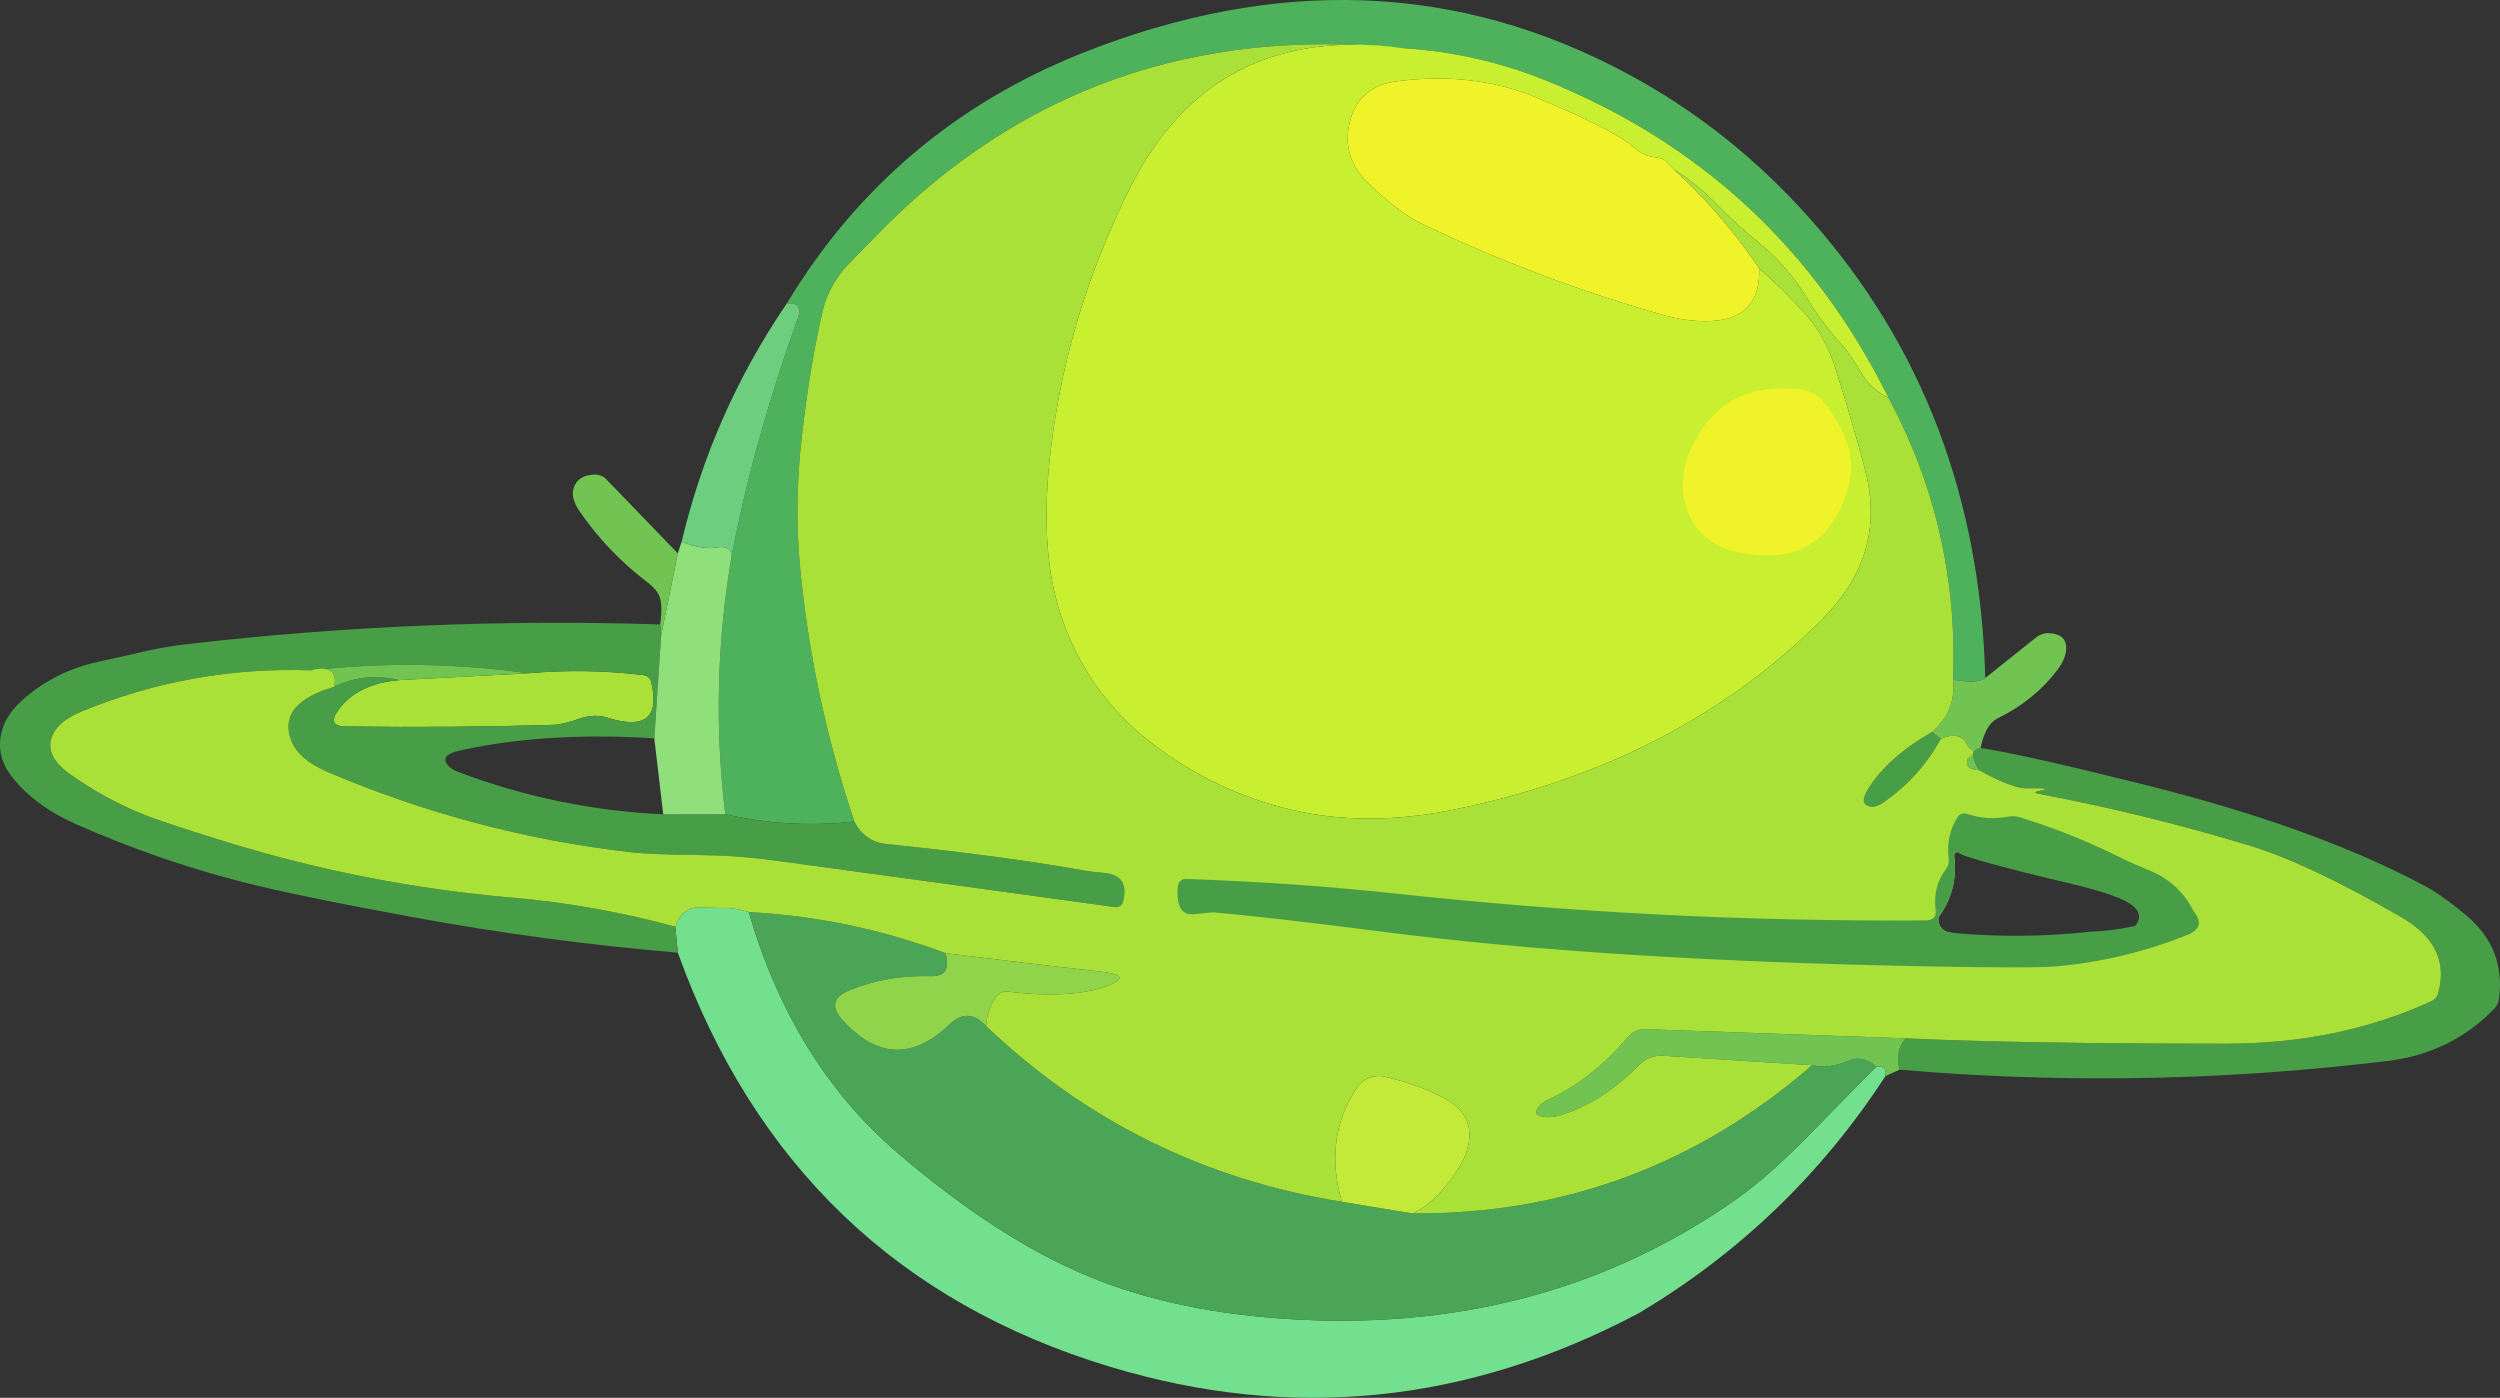 <?xml version="1.0" encoding="UTF-8" standalone="no"?><!-- Generator: Gravit.io --><svg xmlns="http://www.w3.org/2000/svg" xmlns:xlink="http://www.w3.org/1999/xlink" style="isolation:isolate" viewBox="687.572 417.827 212.857 119.013" width="212.857pt" height="119.013pt"><rect x="687.572" y="417.827" width="212.857" height="119.013" fill="#333333" stroke="none"/><defs><clipPath id="_clipPath_3OLkHPFIa1KbQbBmvDyan5VLfTbpr7ap"><rect x="687.572" y="417.827" width="212.857" height="119.013"/></clipPath></defs><g clip-path="url(#_clipPath_3OLkHPFIa1KbQbBmvDyan5VLfTbpr7ap)"><path d=" M 856.602 475.552 Q 855.931 476.082 853.861 475.692 Q 854.361 462.882 848.361 451.692 Q 838.951 432.692 819.282 424.712 Q 813.391 422.322 807.071 421.932 Q 780.381 419.232 762.251 437.812 Q 759.662 440.462 759.491 440.662 Q 758.081 442.352 757.631 444.252 Q 756.532 448.922 755.841 455.012 Q 755.191 460.702 755.671 465.892 Q 756.701 477.002 760.311 487.772 Q 754.751 488.402 749.321 487.152 Q 747.991 476.132 749.861 465.192 Q 751.691 455.562 755.511 444.882 Q 755.972 443.582 754.571 443.652 Q 763.491 428.872 779.571 422.402 Q 804.472 412.472 826.111 424.092 Q 834.912 428.812 841.691 436.462 Q 856.011 452.592 856.602 475.552 Z " fill="rgb(77,178,91)"/><path d=" M 807.071 421.932 Q 813.391 422.322 819.282 424.712 Q 838.951 432.692 848.361 451.692 Q 846.941 451.022 846.151 449.742 Q 845.011 447.872 844.591 447.412 Q 842.722 445.362 841.571 443.442 Q 839.871 440.592 837.521 438.662 Q 835.352 436.882 833.901 435.382 Q 832.181 433.582 830.071 432.232 L 829.421 431.542 C 829.225 431.376 828.915 431.261 828.561 431.222 Q 827.561 431.162 826.511 430.252 Q 824.901 428.862 818.381 426.132 Q 813.091 423.912 806.541 424.742 Q 803.511 425.122 802.631 427.752 Q 801.541 431.042 804.201 433.562 Q 806.791 435.992 808.631 436.882 Q 818.551 441.632 829.271 444.672 Q 830.591 445.042 831.951 445.142 Q 837.491 445.562 837.361 440.692 Q 839.461 442.512 841.301 444.582 Q 843.021 446.502 843.891 449.322 Q 846.102 456.442 846.571 458.692 Q 847.941 465.342 842.701 470.572 Q 830.381 482.882 811.381 486.752 Q 803.951 488.272 797.611 486.792 Q 790.981 485.242 785.541 481.032 Q 780.032 476.762 777.852 470.062 Q 776.141 464.812 776.921 457.182 Q 778.151 445.132 783.761 433.882 Q 790.821 419.712 807.071 421.932 Z " fill="rgb(200,240,48)"/><path d=" M 830.071 432.232 Q 834.231 436.032 837.361 440.692 Q 837.491 445.562 831.951 445.142 Q 830.591 445.042 829.271 444.672 Q 818.551 441.632 808.631 436.882 Q 806.791 435.992 804.201 433.562 Q 801.541 431.042 802.631 427.752 Q 803.511 425.122 806.541 424.742 Q 813.091 423.912 818.381 426.132 Q 824.901 428.862 826.511 430.252 Q 827.561 431.162 828.561 431.222 C 828.915 431.261 829.225 431.376 829.421 431.542 L 830.071 432.232 Z " fill="rgb(240,243,42)"/><path d=" M 721.571 475.732 L 732.571 475.152 Q 737.491 474.712 742.381 475.312 C 742.689 475.355 742.938 475.573 743.011 475.862 Q 744.111 480.432 739.321 478.942 Q 738.181 478.582 736.931 479.012 Q 735.461 479.522 734.731 479.542 Q 726.331 479.802 716.981 479.682 Q 715.441 479.652 716.311 478.382 Q 717.901 476.052 721.571 475.732 Z " fill="rgb(169,225,57)"/><path d=" M 751.321 495.482 Q 755.081 508.362 764.011 516.002 Q 772.551 523.312 780.261 526.502 Q 787.951 529.692 798.321 530.192 Q 819.451 531.212 835.511 519.852 Q 838.191 517.952 841.611 514.452 Q 844.451 511.542 847.321 508.652 Q 848.251 508.512 848.111 509.442 Q 839.941 522.002 827.071 529.652 Q 805.222 541.202 782.071 534.192 Q 755.061 526.022 745.282 498.942 L 745.071 496.732 Q 745.631 495.002 747.311 495.082 Q 748.641 495.142 748.852 495.132 Q 750.111 495.092 751.321 495.482 Z " fill="rgb(114,224,142)"/><path d=" M 751.321 495.482 Q 759.981 495.942 768.071 498.982 Q 768.651 500.992 766.821 500.942 Q 763.071 500.832 759.881 502.152 Q 757.801 503.012 759.311 504.682 Q 763.722 509.542 768.421 505.042 Q 770.011 503.522 771.532 505.192 Q 784.311 517.342 801.821 520.152 L 807.852 521.142 Q 827.181 521.262 841.861 508.522 Q 843.222 508.862 845.011 508.132 Q 846.222 507.632 847.321 508.652 Q 844.451 511.542 841.611 514.452 Q 838.191 517.952 835.511 519.852 Q 819.451 531.212 798.321 530.192 Q 787.951 529.692 780.261 526.502 Q 772.551 523.312 764.011 516.002 Q 755.081 508.362 751.321 495.482 Z " fill="rgb(74,165,87)"/><path d=" M 768.071 498.982 Q 774.681 499.812 781.311 500.562 Q 784.151 500.882 781.881 501.752 Q 778.841 502.922 773.321 502.252 C 773.002 502.228 772.691 502.348 772.491 502.572 Q 771.602 503.692 771.532 505.192 Q 770.011 503.522 768.421 505.042 Q 763.722 509.542 759.311 504.682 Q 757.801 503.012 759.881 502.152 Q 763.071 500.832 766.821 500.942 Q 768.651 500.992 768.071 498.982 Z " fill="rgb(144,212,75)"/><path d=" M 743.782 470.992 L 743.861 471.942 L 743.282 480.692 Q 733.981 480.102 726.631 481.752 Q 724.981 482.132 725.722 483.002 Q 726.011 483.342 726.662 483.582 Q 735.061 486.742 744.041 487.162 L 749.321 487.152 Q 754.751 488.402 760.311 487.772 Q 761.191 489.502 763.071 489.692 Q 773.331 490.752 780.191 492.002 Q 780.331 492.032 781.591 492.152 Q 783.811 492.362 783.162 494.652 C 783.082 494.923 782.81 495.097 782.521 495.062 Q 767.961 493.052 753.391 491.072 Q 750.381 490.662 747.341 490.632 Q 742.961 490.582 741.311 490.392 Q 727.891 488.852 715.472 483.552 Q 712.841 482.432 712.291 480.652 Q 711.352 477.662 716.021 476.312 Q 718.521 475.032 721.571 475.732 Q 717.901 476.052 716.311 478.382 Q 715.441 479.652 716.981 479.682 Q 726.331 479.802 734.731 479.542 Q 735.461 479.522 736.931 479.012 Q 738.181 478.582 739.321 478.942 Q 744.111 480.432 743.011 475.862 C 742.938 475.573 742.689 475.355 742.381 475.312 Q 737.491 474.712 732.571 475.152 Q 723.311 473.862 714.071 474.902 Q 703.881 474.552 694.581 478.382 Q 692.711 479.152 692.141 480.222 Q 691.162 482.062 693.521 483.732 Q 696.541 485.882 699.941 487.232 Q 701.511 487.862 706.841 489.512 Q 718.771 493.192 731.261 494.262 Q 738.282 494.872 745.071 496.732 L 745.282 498.942 Q 733.852 497.972 722.581 495.892 Q 712.711 494.082 708.091 492.892 Q 700.901 491.032 694.071 488.012 Q 690.511 486.442 688.571 483.942 Q 687.211 482.192 687.701 480.172 Q 688.061 478.642 689.681 477.252 Q 692.371 474.962 695.861 474.192 Q 698.561 473.602 698.751 473.552 Q 701.131 472.942 703.571 472.662 Q 723.611 470.352 743.782 470.992 Z " fill="rgb(72,157,71)"/><path d=" M 852.071 480.152 L 852.821 480.732 Q 850.991 484.052 847.852 486.202 Q 847.301 486.572 846.821 486.492 Q 845.811 486.332 846.631 485.002 Q 848.311 482.302 852.071 480.152 Z " fill="rgb(72,157,71)"/><path d=" M 856.201 481.512 Q 859.941 482.082 870.131 484.632 Q 884.741 488.282 894.011 493.252 Q 895.511 494.062 897.511 495.722 Q 900.931 498.572 900.341 502.892 C 900.307 503.21 900.155 503.509 899.912 503.742 Q 896.222 507.522 890.852 508.162 Q 889.571 508.322 888.291 508.452 Q 868.831 510.582 849.321 508.902 Q 848.871 507.382 849.821 506.232 Q 859.282 506.682 877.071 506.692 Q 886.651 506.702 894.551 503.092 C 894.861 502.957 895.085 502.708 895.162 502.412 Q 896.291 498.392 892.071 495.942 Q 884.201 491.372 879.111 489.822 Q 870.331 487.152 861.211 485.422 Q 860.521 485.292 861.211 485.162 Q 862.691 484.902 860.071 484.942 Q 858.941 484.962 856.071 483.402 Q 855.032 481.702 856.201 481.512 Z " fill="rgb(72,157,71)"/><path d=" M 807.852 521.142 L 801.821 520.152 Q 800.241 514.732 803.111 510.412 C 803.622 509.659 804.548 509.293 805.441 509.492 Q 808.341 510.162 810.511 511.322 Q 812.391 512.342 812.631 513.872 Q 812.901 515.582 811.631 517.502 Q 809.841 520.232 807.852 521.142 Z " fill="rgb(195,233,57)"/><path d=" M 745.611 463.942 Q 747.361 464.652 748.571 464.442 Q 749.841 464.222 749.861 465.192 Q 747.991 476.132 749.321 487.152 L 744.041 487.162 L 743.282 480.692 L 743.861 471.942 L 745.282 464.942 L 745.611 463.942 Z " fill="rgb(143,223,123)"/><path d=" M 754.571 443.652 Q 755.972 443.582 755.511 444.882 Q 751.691 455.562 749.861 465.192 Q 749.841 464.222 748.571 464.442 Q 747.361 464.652 745.611 463.942 Q 748.222 452.962 754.571 443.652 Z " fill="rgb(110,206,128)"/><path d=" M 745.282 464.942 L 743.861 471.942 L 743.782 470.992 Q 743.961 469.802 743.821 468.952 Q 743.691 468.162 742.701 467.412 Q 739.321 464.842 736.921 461.362 Q 736.141 460.222 736.421 459.362 Q 736.771 458.262 738.261 458.232 C 738.594 458.241 738.907 458.363 739.131 458.572 L 745.282 464.942 Z " fill="rgb(114,196,82)"/><path d=" M 856.201 481.512 Q 855.032 481.702 856.071 483.402 Q 854.801 483.352 855.111 482.402 C 855.709 482.14 855.736 481.721 855.171 481.462 Q 854.571 479.962 852.821 480.732 L 852.071 480.152 Q 854.131 478.412 853.861 475.692 Q 855.931 476.082 856.602 475.552 L 860.981 472.062 C 861.233 471.875 861.548 471.759 861.881 471.732 Q 863.641 471.752 863.481 473.232 Q 863.401 473.992 862.731 474.882 Q 860.791 477.452 857.631 479.002 Q 856.621 479.502 856.201 481.512 Z " fill="rgb(114,196,82)"/><path d=" M 732.571 475.152 L 721.571 475.732 Q 718.521 475.032 716.021 476.312 Q 716.421 474.312 714.071 474.902 Q 723.311 473.862 732.571 475.152 Z " fill="rgb(114,196,82)"/><path d=" M 849.821 506.232 Q 848.871 507.382 849.321 508.902 L 848.111 509.442 Q 848.251 508.512 847.321 508.652 Q 846.222 507.632 845.011 508.132 Q 843.222 508.862 841.861 508.522 L 828.951 507.702 C 828.251 507.744 827.602 508.02 827.162 508.462 Q 823.931 511.762 820.321 512.812 Q 819.791 512.962 819.311 512.942 Q 817.821 512.862 818.691 511.932 Q 818.931 511.672 819.421 511.442 Q 823.131 509.722 826.222 506.082 C 826.574 505.668 827.096 505.436 827.641 505.452 L 849.821 506.232 Z " fill="rgb(114,196,82)"/><path d=" M 832.491 454.362 Q 835.201 450.322 840.921 450.972 C 841.615 451.049 842.252 451.389 842.701 451.922 Q 844.191 453.662 844.852 455.642 Q 845.511 457.582 844.811 459.742 Q 842.671 466.352 835.581 464.842 Q 832.771 464.242 831.621 462.092 Q 829.701 458.502 832.491 454.362 Z " fill="rgb(240,243,42)"/><path d=" M 817.381 506.052 Q 817.801 506.092 817.472 506.362 Q 815.481 507.982 812.921 508.112 Q 812.821 508.122 808.222 507.772 Q 803.441 507.412 798.671 506.922 Q 798.602 506.912 794.441 506.602 Q 791.461 506.382 789.701 505.642 Q 786.722 504.392 789.951 504.422 Q 804.011 504.552 817.381 506.052 Z " fill="rgb(72,157,71)"/><path d=" M 807.071 421.932 Q 790.821 419.712 783.761 433.882 Q 778.151 445.132 776.921 457.182 Q 776.141 464.812 777.852 470.062 Q 780.032 476.762 785.541 481.032 Q 790.981 485.242 797.611 486.792 Q 803.951 488.272 811.381 486.752 Q 830.381 482.882 842.701 470.572 Q 847.941 465.342 846.571 458.692 Q 846.102 456.442 843.891 449.322 Q 843.021 446.502 841.301 444.582 Q 839.461 442.512 837.361 440.692 Q 834.231 436.032 830.071 432.232 Q 832.181 433.582 833.901 435.382 Q 835.352 436.882 837.521 438.662 Q 839.871 440.592 841.571 443.442 Q 842.722 445.362 844.591 447.412 Q 845.011 447.872 846.151 449.742 Q 846.941 451.022 848.361 451.692 Q 854.361 462.882 853.861 475.692 Q 854.131 478.412 852.071 480.152 Q 848.311 482.302 846.631 485.002 Q 845.811 486.332 846.821 486.492 Q 847.301 486.572 847.852 486.202 Q 850.991 484.052 852.821 480.732 Q 854.571 479.962 855.171 481.462 C 855.736 481.721 855.709 482.14 855.111 482.402 Q 854.801 483.352 856.071 483.402 Q 858.941 484.962 860.071 484.942 Q 862.691 484.902 861.211 485.162 Q 860.521 485.292 861.211 485.422 Q 870.331 487.152 879.111 489.822 Q 884.201 491.372 892.071 495.942 Q 896.291 498.392 895.162 502.412 C 895.085 502.708 894.861 502.957 894.551 503.092 Q 886.651 506.702 877.071 506.692 Q 859.282 506.682 849.821 506.232 L 827.641 505.452 C 827.096 505.436 826.574 505.668 826.222 506.082 Q 823.131 509.722 819.421 511.442 Q 818.931 511.672 818.691 511.932 Q 817.821 512.862 819.311 512.942 Q 819.791 512.962 820.321 512.812 Q 823.931 511.762 827.162 508.462 C 827.602 508.02 828.251 507.744 828.951 507.702 L 841.861 508.522 Q 827.181 521.262 807.852 521.142 Q 809.841 520.232 811.631 517.502 Q 812.901 515.582 812.631 513.872 Q 812.391 512.342 810.511 511.322 Q 808.341 510.162 805.441 509.492 C 804.548 509.293 803.622 509.659 803.111 510.412 Q 800.241 514.732 801.821 520.152 Q 784.311 517.342 771.532 505.192 Q 771.602 503.692 772.491 502.572 C 772.691 502.348 773.002 502.228 773.321 502.252 Q 778.841 502.922 781.881 501.752 Q 784.151 500.882 781.311 500.562 Q 774.681 499.812 768.071 498.982 Q 759.981 495.942 751.321 495.482 Q 750.111 495.092 748.852 495.132 Q 748.641 495.142 747.311 495.082 Q 745.631 495.002 745.071 496.732 Q 738.282 494.872 731.261 494.262 Q 718.771 493.192 706.841 489.512 Q 701.511 487.862 699.941 487.232 Q 696.541 485.882 693.521 483.732 Q 691.162 482.062 692.141 480.222 Q 692.711 479.152 694.581 478.382 Q 703.881 474.552 714.071 474.902 Q 716.421 474.312 716.021 476.312 Q 711.352 477.662 712.291 480.652 Q 712.841 482.432 715.472 483.552 Q 727.891 488.852 741.311 490.392 Q 742.961 490.582 747.341 490.632 Q 750.381 490.662 753.391 491.072 Q 767.961 493.052 782.521 495.062 C 782.81 495.097 783.082 494.923 783.162 494.652 Q 783.811 492.362 781.591 492.152 Q 780.331 492.032 780.191 492.002 Q 773.331 490.752 763.071 489.692 Q 761.191 489.502 760.311 487.772 Q 756.701 477.002 755.671 465.892 Q 755.191 460.702 755.841 455.012 Q 756.532 448.922 757.631 444.252 Q 758.081 442.352 759.491 440.662 Q 759.662 440.462 762.251 437.812 Q 780.381 419.232 807.071 421.932 Z  M 859.782 491.912 C 869.226 492.948 873.308 494.32 872 496 C 866.63 498.238 860.57 498.675 853.761 497.252 Q 852.591 497.142 852.611 495.942 Q 854.321 493.622 853.961 490.742 C 853.948 490.634 853.989 490.526 854.071 490.454 C 854.153 490.382 854.266 490.355 854.371 490.382 L 859.782 491.912 Z " fill-rule="evenodd" fill="rgb(169,225,57)"/><path d=" M 874.361 495.442 C 874.122 496.803 872.452 497.243 869.321 496.732 C 871.285 494.342 865.18 493.467 859.491 492 Q 853.803 490.533 854.371 490.382 C 854.266 490.355 854.153 490.382 854.071 490.454 C 853.989 490.526 853.948 490.634 853.961 490.742 Q 854.321 493.622 852.611 495.942 Q 852.691 495.452 852.361 495.192 Q 852.162 493.272 853.261 491.822 C 853.452 491.569 853.535 491.254 853.491 490.942 Q 853.241 488.932 854.282 487.342 C 854.451 487.127 854.753 487.035 855.032 487.112 Q 856.751 487.702 858.521 487.362 Q 859.051 487.262 859.491 487.402 Q 864.191 488.832 868.571 491.072 Q 868.641 491.112 870.771 492.022 Q 873.141 493.032 874.361 495.442 Z " fill="rgb(72,157,71)"/><path d=" M 852.361 495.192 Q 852.691 495.452 852.611 495.942 Q 852.591 497.142 853.761 497.252 Q 859.671 497.802 865.571 497.152 Q 868.861 497.042 872.501 495.752 Q 873.481 496.402 874.361 495.442 Q 875.441 496.782 873.782 497.442 Q 868.391 499.592 862.701 500.102 Q 860.611 500.282 851.431 500.102 Q 824.191 499.582 805.571 497.192 Q 795.501 495.902 790.941 495.512 Q 790.771 495.492 789.251 495.662 Q 787.621 495.832 787.861 493.252 C 787.893 492.909 788.187 492.65 788.532 492.662 Q 797.841 492.982 806.321 493.902 Q 828.891 496.352 851.581 496.192 C 851.944 496.178 852.25 496.012 852.341 495.782 Q 852.421 495.532 852.361 495.192 Z " fill="rgb(72,157,71)"/></g></svg>